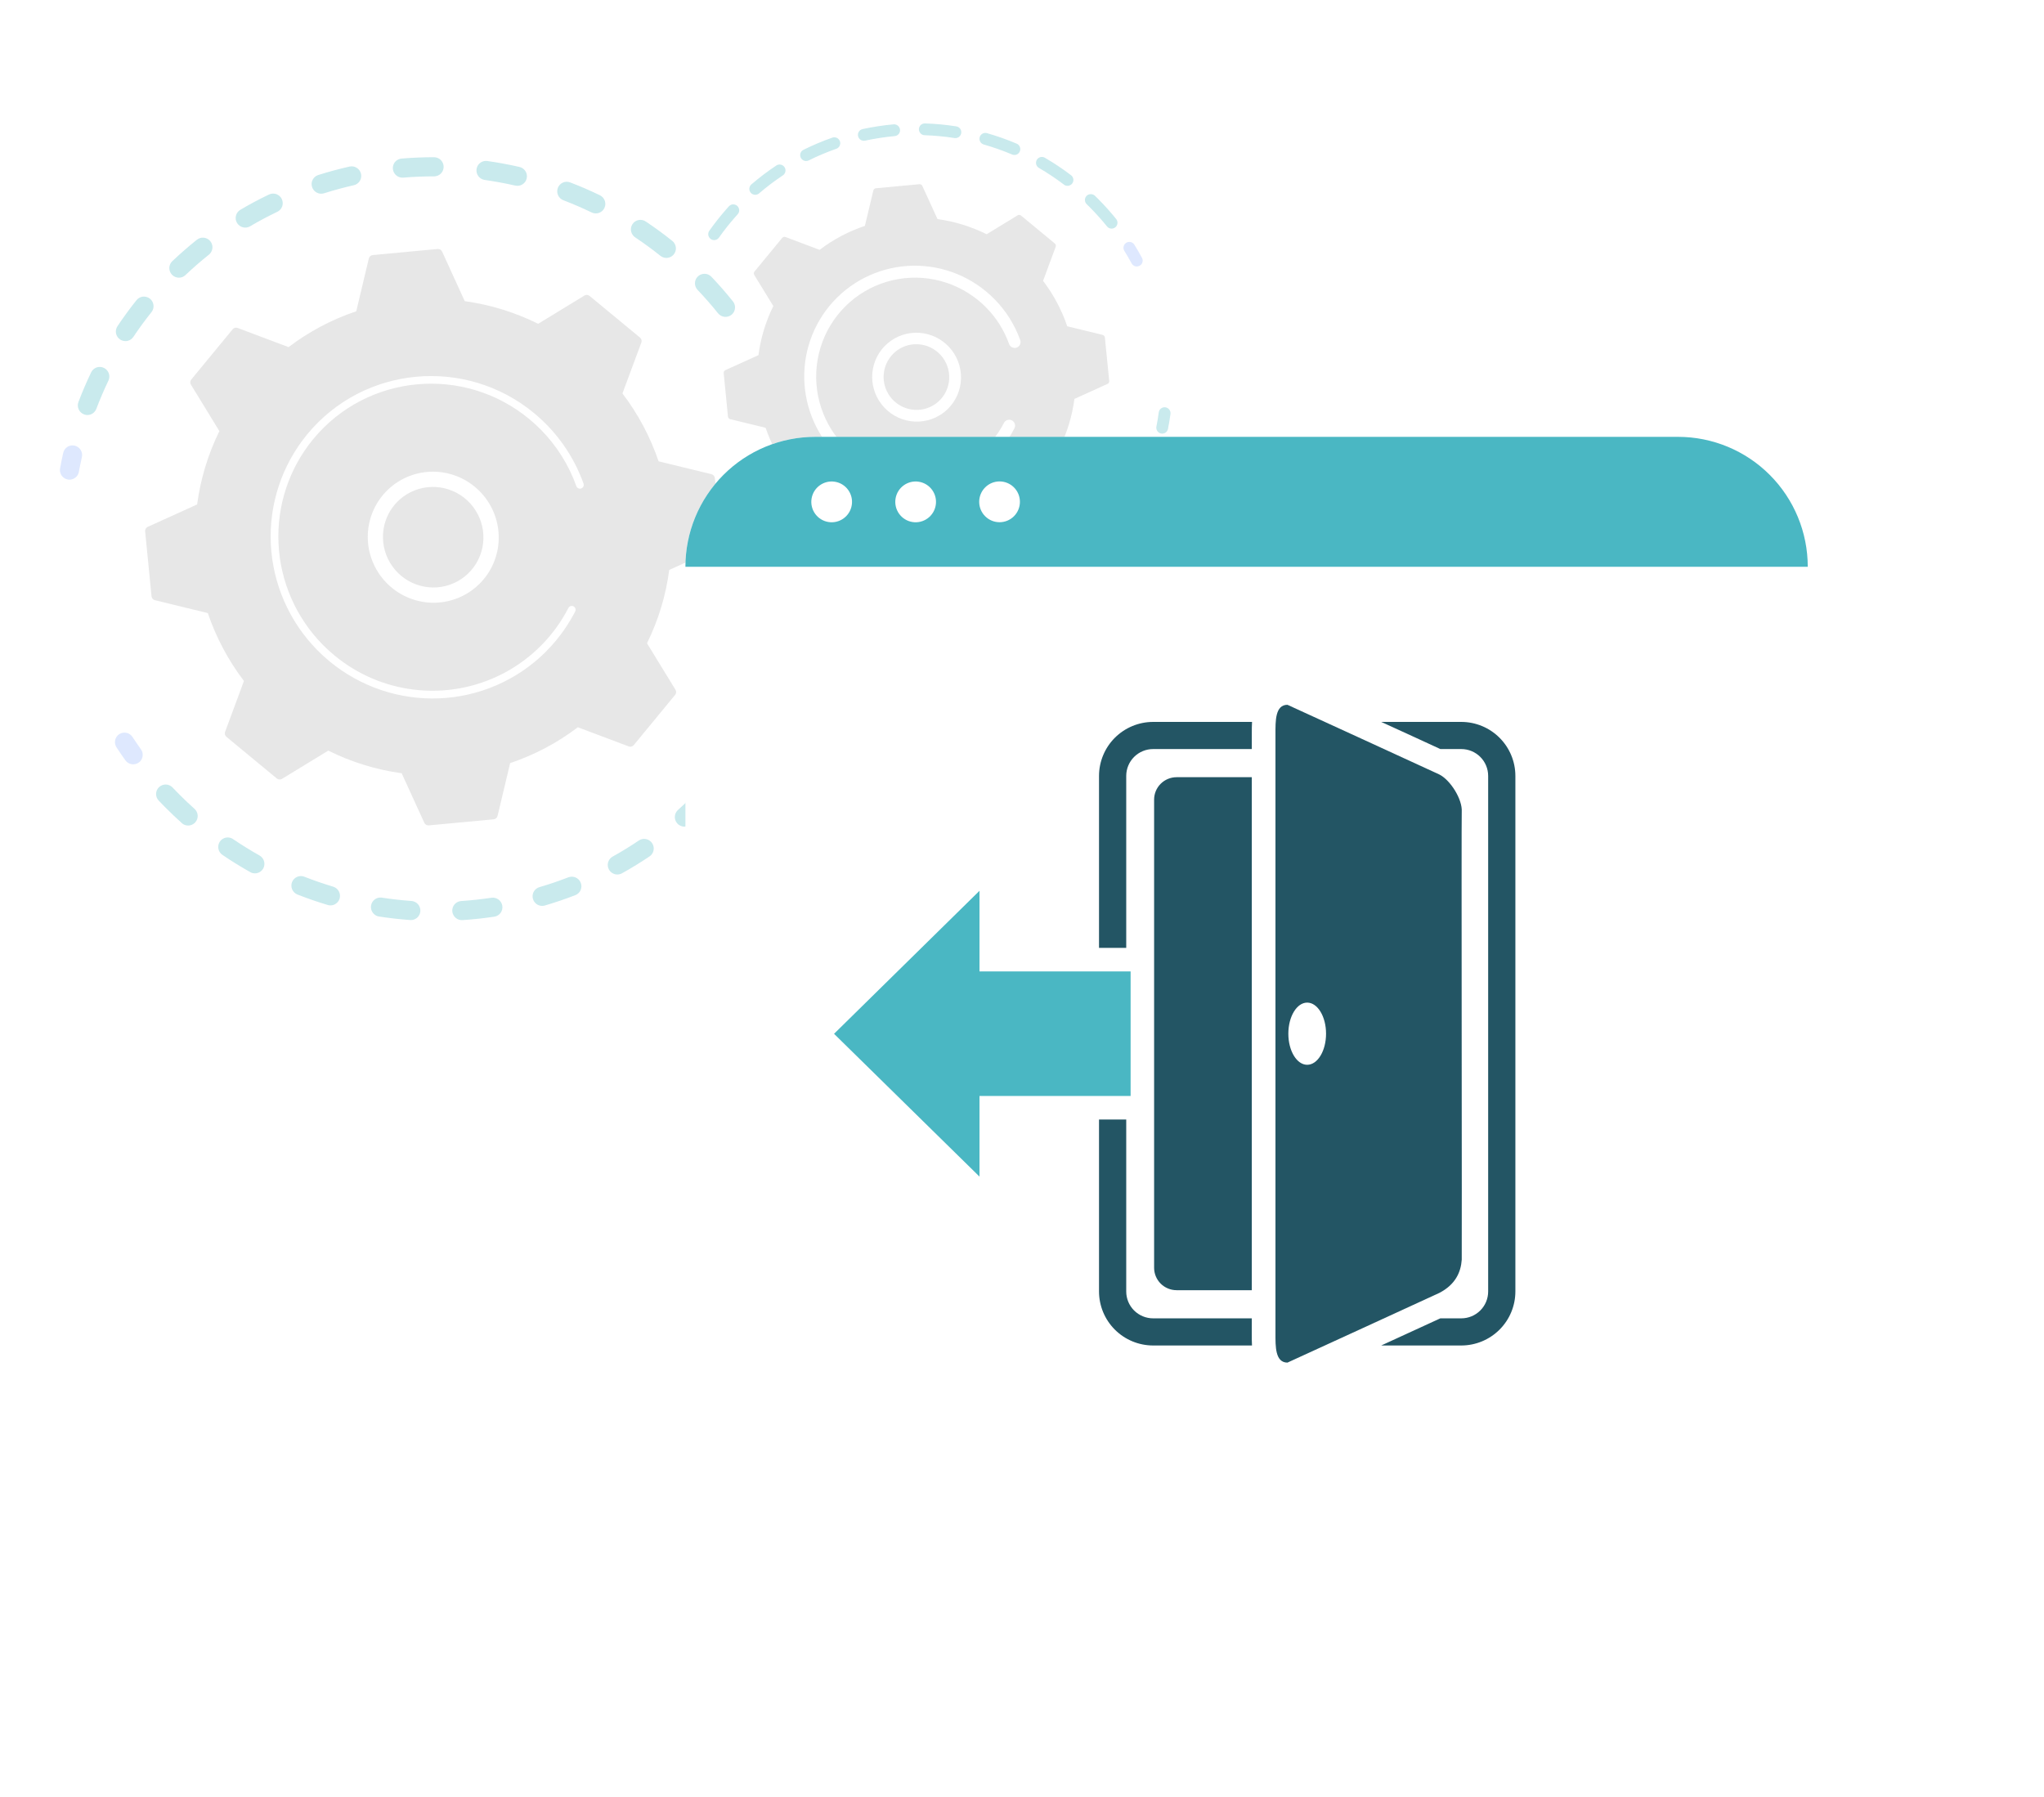 <svg width="174" height="153" viewBox="0 0 174 153" fill="none" xmlns="http://www.w3.org/2000/svg">
<g opacity="0.3">
<path d="M62.268 26.799C62.185 26.866 62.09 26.916 61.987 26.945C61.885 26.975 61.777 26.984 61.671 26.972C61.565 26.96 61.462 26.927 61.368 26.875C61.275 26.823 61.192 26.754 61.125 26.67C60.578 25.988 59.992 25.318 59.386 24.681C59.238 24.527 59.157 24.321 59.16 24.107C59.162 23.894 59.248 23.691 59.399 23.541L59.411 23.531C59.567 23.383 59.776 23.303 59.991 23.308C60.207 23.314 60.412 23.405 60.561 23.562C61.2 24.233 61.816 24.938 62.392 25.657C62.518 25.814 62.582 26.012 62.571 26.212C62.56 26.413 62.475 26.602 62.333 26.743C62.312 26.763 62.291 26.782 62.268 26.799ZM56.219 21.778C55.532 21.23 54.815 20.705 54.088 20.219C53.996 20.161 53.916 20.085 53.854 19.995C53.791 19.906 53.748 19.805 53.725 19.699C53.702 19.593 53.7 19.483 53.72 19.376C53.74 19.269 53.782 19.168 53.842 19.078C53.902 18.987 53.979 18.91 54.07 18.85C54.16 18.791 54.262 18.75 54.369 18.73C54.475 18.71 54.585 18.712 54.691 18.736C54.797 18.759 54.898 18.804 54.987 18.866C55.752 19.379 56.507 19.931 57.23 20.508C57.314 20.575 57.383 20.657 57.435 20.751C57.487 20.845 57.52 20.948 57.532 21.054C57.545 21.16 57.536 21.268 57.507 21.37C57.477 21.473 57.428 21.569 57.361 21.652C57.341 21.677 57.32 21.701 57.297 21.724C57.156 21.863 56.968 21.946 56.769 21.956C56.571 21.966 56.375 21.903 56.219 21.778ZM50.366 18.087C49.577 17.706 48.762 17.354 47.944 17.042C47.747 16.961 47.589 16.807 47.503 16.612C47.418 16.417 47.412 16.197 47.487 15.998C47.562 15.8 47.711 15.639 47.904 15.549C48.096 15.46 48.316 15.45 48.516 15.521C49.379 15.85 50.237 16.22 51.068 16.623C51.164 16.67 51.251 16.735 51.322 16.815C51.393 16.894 51.448 16.988 51.484 17.088C51.519 17.189 51.535 17.296 51.529 17.403C51.523 17.509 51.496 17.614 51.45 17.71C51.404 17.806 51.34 17.892 51.26 17.963C51.181 18.034 51.088 18.089 50.987 18.124C50.887 18.159 50.78 18.174 50.673 18.167C50.567 18.161 50.462 18.134 50.366 18.087ZM43.843 15.795C42.988 15.599 42.113 15.441 41.249 15.317C41.038 15.283 40.849 15.168 40.721 14.997C40.593 14.825 40.538 14.61 40.566 14.399C40.595 14.188 40.706 13.996 40.874 13.867C41.043 13.737 41.256 13.678 41.468 13.704C42.38 13.833 43.299 14.003 44.201 14.207C44.307 14.228 44.409 14.271 44.499 14.332C44.589 14.393 44.666 14.472 44.725 14.563C44.784 14.655 44.825 14.757 44.844 14.864C44.863 14.971 44.861 15.081 44.837 15.187C44.814 15.293 44.769 15.393 44.706 15.481C44.643 15.569 44.563 15.643 44.47 15.7C44.378 15.757 44.275 15.794 44.167 15.81C44.06 15.826 43.95 15.82 43.845 15.793L43.843 15.795ZM36.979 15.013C36.104 15.013 35.219 15.047 34.347 15.12C34.239 15.132 34.129 15.121 34.025 15.09C33.921 15.059 33.824 15.008 33.74 14.938C33.656 14.869 33.586 14.784 33.535 14.688C33.484 14.591 33.453 14.486 33.444 14.378C33.434 14.27 33.446 14.16 33.48 14.057C33.513 13.954 33.566 13.858 33.637 13.776C33.708 13.694 33.795 13.627 33.892 13.579C33.989 13.531 34.095 13.504 34.203 13.497C35.121 13.422 36.055 13.383 36.973 13.385C37.185 13.392 37.386 13.481 37.534 13.633C37.682 13.785 37.765 13.989 37.766 14.2C37.766 14.412 37.685 14.615 37.538 14.767C37.391 14.919 37.19 15.007 36.979 15.013ZM30.12 15.768C29.268 15.961 28.412 16.192 27.58 16.456C27.376 16.518 27.154 16.497 26.964 16.397C26.774 16.297 26.631 16.126 26.566 15.921C26.5 15.717 26.517 15.495 26.614 15.305C26.711 15.114 26.879 14.97 27.082 14.903C27.959 14.626 28.858 14.382 29.756 14.18C29.966 14.133 30.186 14.171 30.369 14.287C30.552 14.402 30.682 14.585 30.73 14.796C30.779 15.006 30.741 15.227 30.627 15.409C30.512 15.592 30.33 15.721 30.12 15.768ZM7.15 35.275C7.05 35.237 6.959 35.18 6.881 35.106C6.803 35.032 6.74 34.944 6.696 34.847C6.652 34.749 6.628 34.644 6.625 34.537C6.621 34.43 6.639 34.324 6.677 34.224C7.003 33.364 7.369 32.509 7.77 31.678C7.866 31.489 8.033 31.345 8.234 31.278C8.436 31.211 8.656 31.226 8.847 31.319C9.039 31.412 9.187 31.576 9.259 31.776C9.332 31.976 9.324 32.196 9.236 32.39C8.857 33.178 8.508 33.992 8.199 34.808C8.158 34.916 8.094 35.014 8.012 35.096C7.902 35.205 7.762 35.281 7.61 35.313C7.458 35.346 7.299 35.334 7.153 35.279L7.15 35.275ZM23.609 18.028C22.822 18.405 22.042 18.821 21.29 19.264C21.198 19.318 21.097 19.354 20.991 19.369C20.885 19.383 20.778 19.377 20.674 19.35C20.465 19.296 20.286 19.161 20.176 18.975C20.065 18.789 20.033 18.567 20.087 18.358C20.14 18.149 20.274 17.97 20.459 17.861C21.252 17.39 22.074 16.954 22.901 16.559C23.095 16.466 23.319 16.454 23.523 16.526C23.727 16.598 23.894 16.748 23.988 16.943C24.082 17.138 24.095 17.362 24.024 17.566C23.953 17.769 23.804 17.936 23.61 18.029L23.609 18.028ZM10.224 28.903C10.044 28.782 9.92 28.595 9.877 28.383C9.835 28.172 9.879 27.952 9.998 27.773C10.508 27.009 11.058 26.258 11.632 25.539C11.768 25.376 11.963 25.273 12.174 25.252C12.386 25.232 12.598 25.295 12.764 25.428C12.931 25.562 13.039 25.755 13.065 25.966C13.091 26.178 13.034 26.39 12.905 26.559C12.359 27.243 11.836 27.957 11.351 28.682C11.32 28.729 11.284 28.771 11.244 28.81C11.111 28.939 10.938 29.019 10.754 29.036C10.569 29.053 10.384 29.006 10.229 28.904L10.224 28.903ZM17.776 21.686C17.095 22.23 16.427 22.81 15.794 23.412C15.64 23.562 15.432 23.644 15.216 23.64C15.001 23.637 14.795 23.547 14.644 23.392C14.494 23.236 14.411 23.028 14.414 22.812C14.416 22.596 14.505 22.391 14.659 22.241L14.672 22.23C15.34 21.597 16.042 20.985 16.759 20.412C16.921 20.28 17.128 20.216 17.337 20.233C17.545 20.251 17.74 20.348 17.879 20.505C18.019 20.662 18.093 20.866 18.086 21.076C18.079 21.285 17.991 21.483 17.842 21.629C17.822 21.65 17.801 21.67 17.779 21.689L17.776 21.686Z" fill="#4AB7C3"/>
<path d="M6.487 40.6C6.605 40.484 6.684 40.335 6.713 40.172C6.79 39.758 6.874 39.342 6.967 38.93C6.993 38.825 6.997 38.716 6.981 38.608C6.964 38.501 6.926 38.399 6.869 38.306C6.812 38.214 6.737 38.133 6.649 38.07C6.561 38.007 6.461 37.962 6.355 37.937C6.25 37.913 6.14 37.91 6.034 37.928C5.927 37.947 5.825 37.987 5.735 38.045C5.644 38.103 5.565 38.18 5.504 38.269C5.443 38.358 5.401 38.459 5.379 38.565C5.282 38.998 5.193 39.437 5.114 39.871C5.082 40.041 5.106 40.218 5.182 40.374C5.258 40.53 5.381 40.658 5.535 40.74C5.688 40.821 5.863 40.852 6.035 40.827C6.206 40.801 6.364 40.722 6.487 40.6Z" fill="#91B3FA"/>
</g>
<g opacity="0.3">
<path d="M11.91 64.837C12.047 64.701 12.131 64.521 12.147 64.328C12.162 64.135 12.109 63.943 11.996 63.785C11.751 63.444 11.51 63.091 11.277 62.737C11.159 62.557 10.973 62.43 10.762 62.386C10.551 62.341 10.331 62.382 10.151 62.5C9.971 62.618 9.845 62.803 9.802 63.014C9.758 63.225 9.801 63.445 9.919 63.626C10.163 63.998 10.418 64.37 10.673 64.727C10.799 64.903 10.99 65.022 11.203 65.058C11.416 65.093 11.634 65.043 11.809 64.918C11.845 64.893 11.879 64.867 11.91 64.837Z" fill="#91B3FA"/>
<path d="M58.787 70.182C58.625 70.318 58.417 70.386 58.206 70.371C57.994 70.356 57.797 70.259 57.655 70.101C57.513 69.943 57.438 69.736 57.446 69.524C57.454 69.312 57.545 69.113 57.698 68.967C58.333 68.397 58.954 67.791 59.55 67.16C59.622 67.079 59.71 67.014 59.808 66.968C59.906 66.921 60.013 66.895 60.121 66.891C60.23 66.887 60.339 66.904 60.441 66.943C60.542 66.981 60.636 67.039 60.715 67.114C60.794 67.189 60.858 67.279 60.902 67.379C60.946 67.478 60.969 67.586 60.971 67.695C60.973 67.803 60.953 67.911 60.913 68.012C60.872 68.113 60.812 68.204 60.735 68.281C60.477 68.555 60.215 68.823 59.949 69.086C59.571 69.46 59.18 69.829 58.787 70.182ZM62.41 65.048C62.234 64.922 62.115 64.731 62.08 64.518C62.044 64.305 62.094 64.087 62.219 63.912C62.719 63.211 63.195 62.483 63.633 61.745C63.688 61.653 63.76 61.573 63.845 61.51C63.931 61.446 64.028 61.4 64.132 61.374C64.235 61.348 64.343 61.343 64.448 61.358C64.554 61.374 64.656 61.41 64.748 61.465C64.84 61.52 64.92 61.593 64.984 61.678C65.048 61.764 65.094 61.862 65.121 61.966C65.147 62.069 65.153 62.177 65.138 62.283C65.123 62.388 65.087 62.49 65.033 62.582C64.571 63.358 64.071 64.126 63.546 64.866C63.519 64.903 63.489 64.938 63.456 64.971C63.32 65.106 63.141 65.187 62.949 65.202C62.758 65.216 62.567 65.162 62.411 65.05L62.41 65.048ZM55.3 72.902C54.551 73.407 53.771 73.886 52.98 74.327C52.887 74.385 52.783 74.423 52.674 74.44C52.566 74.456 52.455 74.45 52.349 74.423C52.242 74.395 52.142 74.346 52.055 74.279C51.968 74.212 51.895 74.128 51.84 74.032C51.786 73.936 51.752 73.83 51.74 73.721C51.728 73.611 51.738 73.501 51.77 73.395C51.802 73.29 51.854 73.193 51.925 73.109C51.995 73.025 52.082 72.956 52.18 72.907C52.932 72.488 53.673 72.033 54.383 71.553C54.551 71.441 54.755 71.395 54.955 71.425C55.155 71.455 55.337 71.559 55.466 71.716C55.595 71.872 55.661 72.071 55.651 72.273C55.642 72.475 55.557 72.666 55.414 72.809C55.379 72.843 55.341 72.874 55.3 72.902ZM65.966 59.058C65.868 59.016 65.778 58.955 65.703 58.879C65.628 58.803 65.569 58.712 65.528 58.613C65.488 58.514 65.468 58.408 65.468 58.301C65.469 58.194 65.49 58.089 65.531 57.99C65.865 57.197 66.168 56.381 66.43 55.56C66.496 55.355 66.642 55.185 66.834 55.088C67.026 54.99 67.249 54.974 67.454 55.041C67.659 55.109 67.83 55.255 67.928 55.447C68.026 55.64 68.044 55.864 67.977 56.069C67.699 56.93 67.379 57.79 67.028 58.625C66.987 58.723 66.927 58.812 66.851 58.887C66.775 58.962 66.685 59.021 66.586 59.061C66.487 59.101 66.381 59.121 66.274 59.12C66.168 59.119 66.062 59.097 65.963 59.055L65.966 59.058ZM48.981 76.203C48.14 76.53 47.272 76.825 46.403 77.081C46.3 77.114 46.191 77.126 46.082 77.117C45.974 77.107 45.869 77.076 45.773 77.025C45.676 76.974 45.591 76.904 45.522 76.82C45.453 76.736 45.402 76.639 45.371 76.534C45.34 76.43 45.33 76.321 45.341 76.213C45.353 76.105 45.386 76.001 45.439 75.906C45.492 75.811 45.563 75.728 45.649 75.662C45.734 75.595 45.832 75.546 45.937 75.519C46.763 75.276 47.587 74.996 48.383 74.687C48.483 74.649 48.589 74.63 48.696 74.633C48.802 74.635 48.908 74.659 49.005 74.702C49.103 74.745 49.192 74.807 49.266 74.884C49.34 74.962 49.398 75.053 49.438 75.152C49.477 75.252 49.496 75.358 49.494 75.465C49.492 75.572 49.469 75.677 49.426 75.775C49.384 75.873 49.322 75.961 49.245 76.035C49.168 76.109 49.078 76.166 48.978 76.205L48.981 76.203ZM42.082 78.038C41.186 78.172 40.274 78.271 39.371 78.33C39.264 78.337 39.157 78.323 39.056 78.289C38.955 78.255 38.861 78.201 38.781 78.13C38.7 78.06 38.634 77.974 38.586 77.878C38.538 77.782 38.51 77.678 38.502 77.572C38.495 77.465 38.508 77.358 38.542 77.257C38.576 77.156 38.629 77.062 38.699 76.982C38.769 76.902 38.855 76.836 38.95 76.789C39.046 76.741 39.15 76.713 39.256 76.706C40.114 76.649 40.982 76.554 41.832 76.428C42.045 76.396 42.263 76.45 42.437 76.578C42.611 76.707 42.727 76.898 42.761 77.112C42.794 77.325 42.741 77.543 42.614 77.716C42.486 77.89 42.295 78.005 42.082 78.038ZM34.942 78.325C34.037 78.26 33.124 78.158 32.228 78.019C32.024 77.977 31.843 77.858 31.724 77.686C31.604 77.515 31.554 77.304 31.585 77.098C31.616 76.892 31.724 76.706 31.889 76.578C32.053 76.45 32.26 76.391 32.468 76.412C33.318 76.544 34.185 76.641 35.046 76.702C35.257 76.723 35.452 76.825 35.59 76.987C35.728 77.149 35.797 77.358 35.783 77.57C35.769 77.781 35.673 77.979 35.516 78.12C35.358 78.261 35.152 78.335 34.94 78.326L34.942 78.325ZM27.899 77.041C27.029 76.782 26.159 76.481 25.314 76.149C25.116 76.068 24.957 75.912 24.872 75.715C24.787 75.518 24.783 75.296 24.86 75.097C24.938 74.898 25.09 74.737 25.286 74.651C25.481 74.564 25.703 74.558 25.903 74.634C26.705 74.95 27.531 75.235 28.358 75.482C28.46 75.513 28.556 75.563 28.639 75.63C28.722 75.697 28.791 75.78 28.843 75.874C28.894 75.968 28.926 76.071 28.938 76.177C28.95 76.283 28.94 76.391 28.91 76.493C28.872 76.625 28.801 76.744 28.704 76.84C28.6 76.944 28.469 77.018 28.326 77.053C28.183 77.088 28.033 77.084 27.892 77.041L27.899 77.041ZM21.299 74.241C20.509 73.797 19.725 73.314 18.973 72.803C18.878 72.746 18.796 72.67 18.731 72.58C18.666 72.49 18.62 72.388 18.596 72.279C18.571 72.171 18.569 72.059 18.59 71.951C18.611 71.842 18.653 71.738 18.715 71.647C18.777 71.555 18.857 71.478 18.951 71.418C19.044 71.359 19.148 71.32 19.258 71.302C19.367 71.285 19.479 71.29 19.586 71.318C19.693 71.345 19.794 71.394 19.882 71.462C20.597 71.946 21.34 72.406 22.091 72.828C22.28 72.934 22.419 73.11 22.478 73.318C22.537 73.526 22.511 73.749 22.407 73.937C22.369 74.003 22.323 74.064 22.269 74.118C22.143 74.243 21.979 74.322 21.802 74.344C21.626 74.367 21.446 74.33 21.292 74.241L21.299 74.241ZM15.475 70.066C14.977 69.62 14.486 69.153 14.017 68.678C13.847 68.507 13.679 68.333 13.514 68.158C13.439 68.081 13.38 67.99 13.341 67.89C13.302 67.79 13.283 67.683 13.286 67.576C13.289 67.469 13.313 67.363 13.357 67.266C13.401 67.168 13.464 67.081 13.543 67.008C13.62 66.935 13.711 66.877 13.81 66.839C13.91 66.801 14.016 66.784 14.123 66.787C14.23 66.79 14.335 66.814 14.432 66.858C14.53 66.902 14.618 66.964 14.692 67.042C14.849 67.208 15.009 67.373 15.17 67.536C15.616 67.988 16.082 68.431 16.556 68.856C16.636 68.927 16.701 69.014 16.747 69.11C16.794 69.207 16.821 69.311 16.828 69.418C16.834 69.525 16.819 69.632 16.784 69.733C16.749 69.834 16.694 69.926 16.623 70.006L16.589 70.042C16.442 70.19 16.243 70.275 16.034 70.279C15.825 70.284 15.622 70.207 15.467 70.066L15.475 70.066Z" fill="#4AB7C3"/>
<path d="M68.826 52.188C68.945 52.071 69.025 51.919 69.053 51.755C69.131 51.322 69.199 50.878 69.259 50.437C69.288 50.224 69.231 50.007 69.1 49.834C68.969 49.662 68.776 49.548 68.562 49.518C68.348 49.488 68.132 49.544 67.96 49.674C67.789 49.804 67.676 49.997 67.647 50.211C67.59 50.63 67.525 51.05 67.452 51.462C67.421 51.633 67.446 51.808 67.522 51.964C67.599 52.12 67.722 52.247 67.876 52.328C68.029 52.409 68.204 52.439 68.375 52.414C68.546 52.389 68.704 52.309 68.826 52.188Z" fill="#91B3FA"/>
</g>
<path d="M60.855 40.704C60.847 40.625 60.814 40.55 60.762 40.49C60.71 40.431 60.641 40.388 60.564 40.369L56.064 39.274C55.358 37.194 54.319 35.242 52.987 33.493L54.596 29.164C54.623 29.09 54.627 29.009 54.606 28.932C54.585 28.856 54.541 28.788 54.48 28.737L50.19 25.193C50.129 25.142 50.054 25.112 49.975 25.106C49.896 25.1 49.817 25.119 49.75 25.16L45.812 27.565C43.846 26.587 41.735 25.937 39.563 25.638L37.636 21.418C37.603 21.346 37.548 21.286 37.48 21.246C37.411 21.206 37.332 21.189 37.253 21.197L31.73 21.713C31.652 21.72 31.577 21.752 31.518 21.804C31.458 21.856 31.417 21.925 31.398 22.002L30.326 26.5C28.251 27.196 26.305 28.226 24.565 29.55L20.23 27.919C20.156 27.891 20.075 27.887 19.998 27.907C19.922 27.928 19.854 27.971 19.804 28.033L16.284 32.308C16.233 32.369 16.203 32.444 16.198 32.523C16.193 32.602 16.212 32.681 16.254 32.748L18.676 36.701C17.709 38.664 17.07 40.773 16.782 42.944L12.575 44.852C12.503 44.885 12.443 44.939 12.404 45.007C12.364 45.076 12.348 45.155 12.356 45.234L12.899 50.763C12.907 50.842 12.939 50.916 12.991 50.976C13.043 51.036 13.113 51.078 13.19 51.097L17.691 52.193C18.396 54.272 19.435 56.225 20.767 57.973L19.161 62.302C19.134 62.376 19.13 62.457 19.151 62.534C19.171 62.61 19.215 62.679 19.276 62.729L23.566 66.273C23.628 66.324 23.703 66.354 23.782 66.36C23.861 66.365 23.94 66.346 24.007 66.305L27.945 63.901C29.912 64.879 32.022 65.529 34.194 65.828L36.121 70.047C36.154 70.118 36.209 70.178 36.277 70.217C36.345 70.256 36.423 70.273 36.501 70.266L42.024 69.749C42.103 69.742 42.177 69.71 42.236 69.658C42.296 69.606 42.338 69.537 42.356 69.46L43.428 64.963C45.503 64.267 47.449 63.237 49.189 61.913L53.523 63.544C53.598 63.572 53.679 63.576 53.755 63.556C53.831 63.535 53.899 63.492 53.95 63.431L57.471 59.155C57.52 59.094 57.55 59.019 57.555 58.94C57.56 58.861 57.541 58.782 57.5 58.715L55.077 54.762C56.044 52.799 56.684 50.69 56.971 48.518L61.178 46.611C61.25 46.579 61.31 46.524 61.35 46.456C61.389 46.387 61.406 46.308 61.398 46.229L60.855 40.704Z" fill="#E7E7E7"/>
<path d="M40.19 50.239C39.029 51.09 37.581 51.456 36.15 51.26C34.72 51.063 33.418 50.32 32.52 49.185C31.621 48.051 31.195 46.614 31.332 45.178C31.468 43.741 32.156 42.416 33.251 41.481C34.346 40.547 35.763 40.075 37.204 40.166C38.644 40.257 39.996 40.903 40.975 41.968C41.955 43.034 42.485 44.436 42.454 45.879C42.424 47.323 41.835 48.695 40.812 49.708C40.618 49.9 40.41 50.078 40.19 50.239ZM32.646 45.075C32.499 46.054 32.696 47.055 33.203 47.908C33.71 48.761 34.496 49.413 35.427 49.753C36.358 50.093 37.377 50.1 38.309 49.773C39.242 49.446 40.03 48.805 40.541 47.959C41.051 47.113 41.252 46.115 41.108 45.134C40.965 44.154 40.486 43.251 39.755 42.581C39.022 41.911 38.082 41.514 37.094 41.459C36.105 41.404 35.13 41.693 34.334 42.277C34.164 42.403 34.003 42.54 33.853 42.689C33.203 43.332 32.78 44.169 32.646 45.075Z" fill="white"/>
<path d="M46.412 55.534C46.745 55.204 47.062 54.857 47.36 54.495C47.455 54.381 47.547 54.264 47.636 54.145C48.083 53.565 48.483 52.95 48.832 52.307L48.846 52.281L48.888 52.204L48.965 52.057C48.995 51.996 49.006 51.927 48.996 51.859C48.986 51.792 48.954 51.729 48.907 51.679C48.882 51.655 48.855 51.635 48.824 51.618C48.748 51.579 48.658 51.571 48.576 51.597C48.494 51.623 48.426 51.681 48.386 51.757C47.164 54.13 45.243 56.068 42.881 57.309C40.519 58.551 37.83 59.036 35.176 58.701C32.713 58.393 30.386 57.385 28.471 55.797C28.124 55.511 27.791 55.207 27.475 54.887C25.201 52.577 23.859 49.509 23.709 46.277C23.558 43.045 24.609 39.877 26.66 37.387C31.233 31.836 39.48 31.067 45.048 35.669C45.391 35.952 45.72 36.253 46.033 36.569C47.382 37.933 48.416 39.577 49.061 41.382C49.076 41.423 49.098 41.46 49.127 41.492C49.155 41.524 49.19 41.55 49.228 41.568C49.267 41.587 49.309 41.597 49.352 41.6C49.395 41.602 49.437 41.596 49.477 41.581C49.559 41.553 49.625 41.493 49.662 41.415C49.699 41.337 49.703 41.248 49.674 41.166C48.836 38.824 47.38 36.751 45.461 35.167C39.613 30.338 30.954 31.147 26.154 36.973C24.001 39.588 22.897 42.913 23.055 46.307C23.213 49.7 24.622 52.92 27.01 55.346C27.34 55.679 27.688 55.999 28.056 56.303C30.68 58.47 34.008 59.592 37.398 59.451C40.788 59.31 44 57.916 46.411 55.539L46.412 55.534Z" fill="white"/>
<g opacity="0.3">
<path d="M97.125 22.544C97.202 22.468 97.252 22.369 97.268 22.262C97.283 22.154 97.264 22.045 97.212 21.949C97.011 21.575 96.791 21.198 96.567 20.833C96.533 20.776 96.487 20.727 96.434 20.689C96.38 20.65 96.319 20.622 96.255 20.606C96.191 20.591 96.124 20.588 96.059 20.598C95.994 20.609 95.932 20.632 95.876 20.666C95.82 20.701 95.771 20.746 95.732 20.799C95.694 20.853 95.666 20.913 95.651 20.977C95.636 21.041 95.633 21.108 95.644 21.173C95.655 21.239 95.678 21.301 95.713 21.358C95.928 21.704 96.135 22.062 96.33 22.421C96.393 22.538 96.501 22.626 96.628 22.665C96.756 22.703 96.893 22.689 97.01 22.627C97.052 22.605 97.091 22.577 97.125 22.544Z" fill="#91B3FA"/>
<path d="M94.942 19.352C94.89 19.393 94.831 19.424 94.768 19.442C94.705 19.461 94.638 19.467 94.573 19.459C94.507 19.452 94.444 19.432 94.386 19.4C94.328 19.368 94.277 19.325 94.235 19.274C93.792 18.725 93.322 18.199 92.826 17.698C92.722 17.592 92.617 17.487 92.509 17.384C92.462 17.338 92.424 17.283 92.397 17.223C92.371 17.162 92.357 17.097 92.356 17.031C92.355 16.965 92.367 16.899 92.391 16.838C92.415 16.776 92.451 16.721 92.497 16.673C92.591 16.582 92.717 16.53 92.849 16.528C92.981 16.526 93.109 16.575 93.207 16.664C93.319 16.773 93.43 16.883 93.539 16.993C94.059 17.518 94.552 18.07 95.016 18.645C95.094 18.742 95.134 18.865 95.127 18.989C95.12 19.113 95.068 19.23 94.98 19.317C94.968 19.329 94.955 19.341 94.942 19.352ZM90.571 15.715C89.891 15.2 89.181 14.726 88.444 14.297C88.386 14.264 88.336 14.22 88.296 14.167C88.256 14.115 88.227 14.055 88.209 13.991C88.175 13.862 88.193 13.725 88.259 13.61C88.326 13.495 88.435 13.411 88.564 13.377C88.693 13.343 88.83 13.361 88.945 13.428C89.718 13.878 90.463 14.374 91.175 14.915C91.281 14.996 91.352 15.115 91.371 15.247C91.389 15.38 91.355 15.513 91.275 15.62C91.26 15.639 91.244 15.657 91.227 15.674C91.141 15.76 91.028 15.811 90.906 15.819C90.785 15.827 90.665 15.791 90.568 15.717L90.571 15.715ZM86.158 13.153C85.372 12.82 84.566 12.535 83.746 12.302C83.618 12.265 83.509 12.179 83.444 12.062C83.379 11.945 83.362 11.808 83.398 11.68C83.434 11.552 83.52 11.443 83.636 11.379C83.752 11.314 83.89 11.298 84.018 11.335C84.878 11.581 85.722 11.879 86.545 12.229C86.668 12.281 86.766 12.38 86.816 12.503C86.866 12.627 86.866 12.765 86.814 12.888C86.763 13.011 86.665 13.108 86.541 13.158C86.418 13.207 86.279 13.206 86.157 13.154L86.158 13.153ZM81.254 11.751C80.413 11.619 79.565 11.539 78.714 11.512C78.648 11.51 78.583 11.495 78.523 11.468C78.462 11.441 78.408 11.402 78.363 11.354C78.317 11.306 78.282 11.249 78.258 11.188C78.234 11.126 78.223 11.06 78.225 10.994C78.227 10.928 78.241 10.863 78.268 10.803C78.295 10.743 78.333 10.688 78.381 10.643C78.429 10.598 78.485 10.563 78.547 10.539C78.609 10.516 78.674 10.505 78.74 10.507C79.632 10.536 80.522 10.62 81.404 10.757C81.47 10.767 81.532 10.79 81.589 10.825C81.645 10.859 81.695 10.904 81.734 10.957C81.773 11.011 81.801 11.071 81.817 11.136C81.833 11.2 81.836 11.266 81.826 11.332C81.816 11.397 81.794 11.459 81.76 11.516C81.725 11.572 81.681 11.621 81.628 11.66C81.575 11.699 81.514 11.727 81.45 11.742C81.386 11.758 81.32 11.761 81.254 11.751ZM76.164 11.587C75.317 11.664 74.476 11.793 73.645 11.973C73.58 11.987 73.514 11.988 73.449 11.976C73.384 11.964 73.322 11.94 73.266 11.904C73.21 11.868 73.162 11.822 73.124 11.767C73.087 11.713 73.06 11.652 73.046 11.587C73.031 11.523 73.03 11.456 73.041 11.391C73.053 11.326 73.077 11.264 73.112 11.209C73.148 11.153 73.194 11.105 73.248 11.068C73.302 11.03 73.363 11.004 73.428 10.989C74.299 10.802 75.18 10.667 76.067 10.585C76.2 10.573 76.332 10.614 76.435 10.7C76.538 10.785 76.603 10.907 76.616 11.04C76.629 11.173 76.588 11.305 76.504 11.408C76.419 11.51 76.297 11.575 76.164 11.587ZM71.194 12.665C70.393 12.945 69.611 13.275 68.851 13.653C68.792 13.683 68.727 13.702 68.661 13.707C68.595 13.712 68.528 13.704 68.465 13.683C68.401 13.662 68.343 13.629 68.292 13.586C68.241 13.542 68.2 13.489 68.17 13.429C68.14 13.37 68.123 13.305 68.118 13.238C68.113 13.172 68.122 13.105 68.143 13.042C68.165 12.979 68.198 12.921 68.242 12.871C68.287 12.822 68.34 12.781 68.4 12.752C69.197 12.357 70.017 12.011 70.857 11.716C70.919 11.694 70.985 11.685 71.051 11.689C71.117 11.693 71.181 11.709 71.241 11.738C71.3 11.767 71.354 11.807 71.398 11.856C71.442 11.905 71.477 11.963 71.499 12.025C71.521 12.088 71.53 12.154 71.527 12.22C71.523 12.286 71.507 12.35 71.479 12.409C71.45 12.469 71.411 12.522 71.362 12.566C71.313 12.61 71.255 12.644 71.193 12.666L71.194 12.665ZM66.647 14.927C65.939 15.396 65.262 15.909 64.618 16.463C64.518 16.55 64.386 16.593 64.254 16.582C64.121 16.572 63.997 16.509 63.91 16.408C63.823 16.306 63.779 16.175 63.789 16.042C63.799 15.909 63.861 15.786 63.962 15.699C64.637 15.119 65.347 14.58 66.089 14.088C66.193 14.02 66.318 13.992 66.441 14.012C66.564 14.031 66.676 14.095 66.754 14.192C66.833 14.289 66.874 14.411 66.868 14.535C66.862 14.659 66.81 14.777 66.722 14.864C66.698 14.889 66.672 14.91 66.645 14.929L66.647 14.927ZM60.504 20.345C60.45 20.307 60.404 20.258 60.369 20.203C60.334 20.147 60.31 20.084 60.298 20.02C60.287 19.954 60.288 19.888 60.303 19.824C60.317 19.759 60.344 19.699 60.382 19.645C60.828 19.013 61.307 18.405 61.817 17.824C61.895 17.735 61.972 17.648 62.052 17.561C62.141 17.462 62.266 17.404 62.4 17.398C62.533 17.393 62.663 17.44 62.762 17.53C62.86 17.62 62.919 17.746 62.926 17.879C62.932 18.012 62.886 18.142 62.796 18.241C62.722 18.322 62.649 18.404 62.575 18.489C62.087 19.044 61.629 19.624 61.203 20.227C61.186 20.252 61.167 20.274 61.146 20.295C61.062 20.378 60.952 20.429 60.834 20.439C60.716 20.448 60.598 20.416 60.502 20.347L60.504 20.345Z" fill="#4AB7C3"/>
</g>
<g opacity="0.3">
<path d="M93.222 47.892C92.591 48.5 91.925 49.069 91.226 49.596C91.12 49.676 90.986 49.71 90.854 49.691C90.722 49.672 90.603 49.602 90.522 49.495C90.442 49.389 90.407 49.254 90.425 49.123C90.444 48.99 90.513 48.871 90.62 48.791C91.286 48.289 91.922 47.746 92.523 47.166C92.618 47.075 92.746 47.025 92.878 47.027C93.011 47.03 93.137 47.084 93.23 47.18C93.323 47.275 93.374 47.402 93.374 47.535C93.373 47.668 93.32 47.794 93.226 47.887L93.222 47.892ZM94.291 46.029C94.24 45.987 94.198 45.935 94.167 45.877C94.135 45.819 94.116 45.755 94.109 45.689C94.103 45.623 94.109 45.557 94.129 45.494C94.148 45.431 94.179 45.372 94.221 45.321C94.748 44.672 95.236 43.993 95.682 43.286C95.753 43.173 95.865 43.094 95.995 43.065C96.125 43.036 96.261 43.059 96.374 43.131C96.487 43.202 96.567 43.316 96.597 43.446C96.627 43.576 96.603 43.712 96.533 43.825C96.066 44.566 95.554 45.278 95.002 45.957C94.99 45.972 94.978 45.985 94.966 45.998C94.878 46.086 94.76 46.138 94.635 46.144C94.51 46.15 94.388 46.109 94.291 46.029ZM89.04 51.044C88.281 51.481 87.496 51.871 86.689 52.213C86.567 52.261 86.431 52.259 86.31 52.208C86.189 52.157 86.093 52.061 86.041 51.94C85.989 51.82 85.987 51.684 86.034 51.562C86.081 51.44 86.174 51.341 86.293 51.287C87.063 50.961 87.812 50.589 88.536 50.172C88.641 50.114 88.764 50.097 88.882 50.122C89 50.147 89.105 50.214 89.178 50.309C89.251 50.405 89.288 50.524 89.281 50.644C89.274 50.764 89.224 50.878 89.141 50.964C89.109 50.995 89.074 51.022 89.035 51.044L89.04 51.044ZM97.128 41.757C97.008 41.699 96.916 41.596 96.871 41.471C96.825 41.346 96.832 41.208 96.888 41.087C97.242 40.331 97.55 39.553 97.811 38.759C97.831 38.696 97.863 38.637 97.906 38.587C97.949 38.536 98.001 38.495 98.061 38.465C98.12 38.435 98.184 38.417 98.25 38.412C98.316 38.407 98.383 38.416 98.446 38.436C98.509 38.457 98.567 38.491 98.618 38.534C98.668 38.578 98.709 38.631 98.739 38.691C98.769 38.75 98.786 38.815 98.791 38.881C98.795 38.947 98.787 39.014 98.765 39.077C98.492 39.91 98.168 40.727 97.796 41.52C97.77 41.573 97.736 41.621 97.695 41.663C97.621 41.736 97.527 41.785 97.424 41.802C97.321 41.819 97.216 41.804 97.122 41.759L97.128 41.757ZM84.215 53.083C83.372 53.323 82.515 53.513 81.648 53.65C81.517 53.671 81.382 53.638 81.274 53.56C81.166 53.481 81.093 53.363 81.072 53.231C81.05 53.1 81.082 52.965 81.16 52.857C81.238 52.75 81.356 52.677 81.487 52.657C82.313 52.526 83.13 52.346 83.934 52.116C84.041 52.085 84.156 52.091 84.26 52.133C84.363 52.175 84.45 52.25 84.507 52.346C84.564 52.443 84.587 52.556 84.572 52.666C84.558 52.777 84.507 52.88 84.428 52.958C84.367 53.019 84.292 53.063 84.209 53.085L84.215 53.083ZM79.033 53.903C78.156 53.935 77.278 53.913 76.403 53.839C76.272 53.825 76.153 53.76 76.069 53.659C75.985 53.557 75.944 53.428 75.954 53.297C75.965 53.166 76.026 53.045 76.125 52.959C76.223 52.873 76.352 52.83 76.483 52.838C77.317 52.908 78.156 52.928 78.992 52.898C79.093 52.895 79.193 52.922 79.279 52.976C79.365 53.031 79.432 53.109 79.473 53.202C79.513 53.295 79.525 53.398 79.506 53.498C79.487 53.597 79.438 53.688 79.366 53.759C79.276 53.85 79.155 53.903 79.027 53.906L79.033 53.903ZM73.797 53.458C72.937 53.278 72.088 53.046 71.255 52.764C71.193 52.742 71.135 52.709 71.085 52.666C71.035 52.622 70.994 52.569 70.965 52.51C70.935 52.451 70.918 52.386 70.913 52.32C70.909 52.255 70.917 52.188 70.938 52.126C70.959 52.063 70.992 52.006 71.035 51.956C71.078 51.907 71.131 51.866 71.19 51.837C71.249 51.807 71.313 51.79 71.379 51.786C71.445 51.782 71.511 51.79 71.574 51.812C72.368 52.081 73.177 52.302 73.998 52.473C74.062 52.487 74.124 52.513 74.178 52.55C74.233 52.587 74.28 52.635 74.317 52.69C74.353 52.745 74.378 52.807 74.391 52.872C74.403 52.937 74.403 53.003 74.39 53.068C74.37 53.165 74.322 53.254 74.251 53.323C74.192 53.383 74.119 53.427 74.039 53.451C73.958 53.475 73.873 53.478 73.79 53.46L73.797 53.458Z" fill="#91B3FA"/>
<path d="M99.291 36.767C99.362 36.697 99.411 36.607 99.429 36.508C99.512 36.087 99.583 35.661 99.639 35.243C99.656 35.111 99.621 34.977 99.54 34.87C99.46 34.764 99.34 34.693 99.208 34.675C99.076 34.656 98.942 34.691 98.836 34.771C98.73 34.852 98.66 34.971 98.642 35.103C98.588 35.503 98.522 35.909 98.443 36.312C98.422 36.418 98.435 36.527 98.481 36.625C98.527 36.723 98.603 36.803 98.698 36.854C98.793 36.905 98.902 36.925 99.009 36.909C99.115 36.894 99.214 36.844 99.29 36.769L99.291 36.767Z" fill="#4AB7C3"/>
</g>
<path d="M94.056 28.733C94.05 28.68 94.029 28.63 93.994 28.59C93.959 28.55 93.913 28.522 93.861 28.509L90.85 27.776C90.378 26.384 89.683 25.078 88.793 23.908L89.868 21.011C89.887 20.961 89.889 20.907 89.876 20.856C89.862 20.805 89.832 20.759 89.791 20.726L86.921 18.353C86.88 18.319 86.83 18.299 86.777 18.295C86.724 18.291 86.672 18.304 86.627 18.331L83.991 19.941C82.675 19.287 81.262 18.851 79.808 18.652L78.517 15.83C78.495 15.782 78.459 15.742 78.413 15.715C78.367 15.688 78.314 15.677 78.261 15.682L74.565 16.027C74.513 16.032 74.463 16.053 74.423 16.088C74.383 16.123 74.356 16.169 74.344 16.221L73.626 19.23C72.237 19.695 70.935 20.384 69.771 21.27L66.87 20.178C66.821 20.16 66.767 20.157 66.716 20.17C66.665 20.184 66.619 20.213 66.585 20.254L64.229 23.115C64.195 23.155 64.175 23.206 64.172 23.258C64.168 23.311 64.181 23.364 64.209 23.409L65.83 26.055C65.183 27.369 64.755 28.78 64.564 30.234L61.753 31.508C61.705 31.53 61.664 31.566 61.638 31.612C61.612 31.658 61.6 31.711 61.606 31.764L61.97 35.464C61.975 35.517 61.996 35.566 62.031 35.607C62.066 35.647 62.112 35.675 62.164 35.687L65.176 36.42C65.648 37.811 66.343 39.117 67.233 40.287L66.157 43.185C66.139 43.234 66.137 43.288 66.15 43.34C66.164 43.391 66.194 43.436 66.234 43.47L69.105 45.842C69.146 45.876 69.196 45.897 69.249 45.9C69.302 45.904 69.355 45.891 69.4 45.864L72.035 44.255C73.351 44.908 74.764 45.343 76.218 45.543L77.509 48.365C77.531 48.413 77.568 48.453 77.614 48.48C77.659 48.507 77.712 48.518 77.765 48.513L81.461 48.168C81.514 48.163 81.563 48.142 81.603 48.107C81.643 48.072 81.671 48.026 81.683 47.974L82.401 44.964C83.789 44.499 85.091 43.81 86.255 42.924L89.156 44.016C89.206 44.035 89.26 44.038 89.311 44.024C89.362 44.01 89.408 43.981 89.441 43.94L91.797 41.079C91.831 41.039 91.851 40.988 91.854 40.936C91.858 40.883 91.845 40.83 91.817 40.785L90.196 38.14C90.843 36.826 91.271 35.414 91.462 33.96L94.277 32.683C94.325 32.661 94.365 32.625 94.391 32.579C94.417 32.533 94.429 32.48 94.424 32.428L94.056 28.733Z" fill="#E7E7E7"/>
<path d="M80.269 35.169C79.481 35.745 78.498 35.992 77.528 35.858C76.558 35.724 75.676 35.219 75.067 34.449C74.458 33.68 74.17 32.705 74.263 31.731C74.356 30.756 74.823 29.858 75.566 29.224C76.308 28.59 77.269 28.271 78.246 28.332C79.223 28.394 80.14 28.832 80.805 29.554C81.469 30.277 81.829 31.227 81.808 32.206C81.788 33.185 81.389 34.117 80.696 34.804C80.563 34.936 80.42 35.058 80.269 35.169ZM75.763 33.75C76.203 34.349 76.862 34.749 77.596 34.863C78.329 34.977 79.076 34.795 79.672 34.358C80.269 33.92 80.665 33.262 80.776 32.529C80.886 31.796 80.7 31.047 80.26 30.448C79.819 29.849 79.16 29.449 78.427 29.335C77.694 29.221 76.947 29.403 76.35 29.841C76.24 29.923 76.136 30.014 76.04 30.111C75.566 30.582 75.278 31.209 75.227 31.876C75.176 32.544 75.366 33.208 75.763 33.75Z" fill="white"/>
<path d="M84.6 38.854C84.825 38.631 85.04 38.395 85.246 38.145C85.656 37.648 86.013 37.112 86.313 36.543L86.355 36.465C86.403 36.371 86.421 36.264 86.405 36.16C86.389 36.055 86.341 35.958 86.267 35.882C86.23 35.844 86.187 35.813 86.14 35.789C86.021 35.727 85.883 35.716 85.757 35.756C85.63 35.796 85.525 35.885 85.464 36.003C85.188 36.537 84.857 37.039 84.475 37.503L84.411 37.579C83.513 38.652 82.358 39.481 81.053 39.989C80.344 40.265 79.6 40.444 78.841 40.52L78.823 40.523L78.765 40.529C77.381 40.658 75.984 40.444 74.699 39.904C73.414 39.365 72.28 38.518 71.397 37.437C70.515 36.356 69.912 35.076 69.64 33.709C69.369 32.343 69.439 30.932 69.843 29.602C70.247 28.272 70.973 27.064 71.957 26.085C72.94 25.105 74.152 24.385 75.483 23.988C76.814 23.591 78.224 23.529 79.589 23.808C80.953 24.087 82.229 24.698 83.304 25.587C83.526 25.77 83.738 25.963 83.94 26.168C84.814 27.051 85.483 28.114 85.9 29.284C85.925 29.353 85.965 29.417 86.018 29.469C86.098 29.551 86.204 29.603 86.318 29.616C86.431 29.63 86.546 29.604 86.643 29.544C86.739 29.483 86.812 29.391 86.849 29.283C86.886 29.175 86.886 29.057 86.847 28.949C86.379 27.642 85.63 26.451 84.653 25.463C83.749 24.545 82.669 23.819 81.479 23.33C80.288 22.841 79.011 22.6 77.727 22.62C76.442 22.641 75.177 22.923 74.007 23.449C72.838 23.975 71.789 24.735 70.924 25.681C70.06 26.628 69.398 27.742 68.979 28.955C68.559 30.169 68.392 31.456 68.487 32.738C68.581 34.021 68.935 35.272 69.528 36.416C70.121 37.559 70.939 38.572 71.934 39.39C73.746 40.883 76.043 41.654 78.382 41.555C80.721 41.456 82.935 40.494 84.6 38.854Z" fill="white"/>
<g filter="url(#filter0_d_2138_1930)">
<path d="M142.851 37.19H69.39C63.292 37.19 58.348 42.142 58.348 48.251V121.842C58.348 127.951 63.292 132.903 69.39 132.903H142.851C148.949 132.903 153.892 127.951 153.892 121.842V48.251C153.892 42.142 148.949 37.19 142.851 37.19Z" fill="white"/>
</g>
<g clip-path="url(#clip0_2138_1930)">
<path d="M124.395 61.457H117.579C119.64 62.395 121.568 63.286 122.613 63.768H124.395C125.002 63.768 125.584 64.009 126.013 64.438C126.442 64.866 126.683 65.447 126.683 66.053V109.947C126.683 110.553 126.442 111.134 126.013 111.562C125.584 111.991 125.002 112.232 124.395 112.232H122.611C121.693 112.655 120.016 113.426 117.579 114.543H124.395C125.616 114.542 126.787 114.057 127.65 113.195C128.513 112.334 128.999 111.165 129 109.947V66.053C128.999 64.835 128.513 63.666 127.65 62.805C126.787 61.943 125.616 61.458 124.395 61.457Z" fill="#235564"/>
<path d="M95.873 80.694V66.053C95.873 65.447 96.114 64.866 96.543 64.437C96.973 64.008 97.555 63.768 98.163 63.768H106.563V62.37C106.563 62.087 106.563 61.778 106.582 61.457H98.163C96.942 61.458 95.771 61.943 94.907 62.804C94.044 63.666 93.558 64.835 93.556 66.053V80.694H95.873Z" fill="#235564"/>
<path d="M106.563 112.232H98.163C97.555 112.232 96.973 111.991 96.543 111.563C96.114 111.134 95.873 110.553 95.873 109.947V95.306H93.556V109.947C93.558 111.166 94.043 112.334 94.907 113.196C95.771 114.058 96.942 114.542 98.163 114.543H106.578C106.56 114.23 106.56 113.918 106.56 113.63L106.563 112.232Z" fill="#235564"/>
<path d="M106.563 66.164H100.157C99.65 66.165 99.164 66.366 98.805 66.724C98.447 67.082 98.246 67.567 98.246 68.073V107.927C98.246 108.433 98.447 108.918 98.805 109.276C99.164 109.634 99.65 109.835 100.157 109.836H106.563V66.164Z" fill="#235564"/>
<path d="M124.434 69.118C124.508 68.056 123.469 66.404 122.523 65.931C122.21 65.775 109.598 60 109.598 60C108.543 60 108.577 61.407 108.577 62.467V113.533C108.577 114.598 108.543 116 109.598 116C109.598 116 122.326 110.17 122.523 110.069C123.889 109.365 124.362 108.305 124.434 107.242C124.456 106.815 124.398 69.552 124.434 69.118ZM111.277 90.647C110.392 90.647 109.673 89.462 109.673 88C109.673 86.538 110.392 85.353 111.277 85.353C112.162 85.353 112.883 86.538 112.883 88C112.883 89.462 112.164 90.647 111.277 90.647Z" fill="#235564"/>
<path fill-rule="evenodd" clip-rule="evenodd" d="M71 88.009L83.382 100.166V93.303H96.246V82.697H83.382V75.834L71 88.009Z" fill="#4AB7C3"/>
</g>
<path d="M153.889 48.251H58.348C58.348 46.799 58.634 45.36 59.188 44.018C59.743 42.676 60.557 41.457 61.582 40.43C62.607 39.403 63.825 38.588 65.164 38.032C66.504 37.476 67.94 37.19 69.39 37.19H142.851C145.779 37.191 148.587 38.357 150.657 40.431C152.727 42.505 153.89 45.318 153.889 48.251Z" fill="#4AB7C3"/>
<path d="M72.508 43.005C72.662 42.059 72.022 41.166 71.077 41.012C70.132 40.858 69.242 41.499 69.087 42.446C68.933 43.392 69.574 44.284 70.519 44.439C71.463 44.593 72.354 43.951 72.508 43.005Z" fill="white"/>
<path d="M79.657 43.005C79.811 42.059 79.17 41.166 78.225 41.012C77.281 40.858 76.39 41.499 76.236 42.446C76.082 43.392 76.722 44.284 77.667 44.439C78.612 44.593 79.502 43.951 79.657 43.005Z" fill="white"/>
<path d="M86.315 43.948C86.992 43.27 86.992 42.171 86.315 41.493C85.638 40.815 84.541 40.815 83.864 41.493C83.187 42.171 83.187 43.27 83.864 43.948C84.541 44.626 85.638 44.626 86.315 43.948Z" fill="white"/>
<defs>
<filter id="filter0_d_2138_1930" x="38.348" y="17.19" width="135.544" height="135.713" filterUnits="userSpaceOnUse" color-interpolation-filters="sRGB">
<feFlood flood-opacity="0" result="BackgroundImageFix"/>
<feColorMatrix in="SourceAlpha" type="matrix" values="0 0 0 0 0 0 0 0 0 0 0 0 0 0 0 0 0 0 127 0" result="hardAlpha"/>
<feOffset/>
<feGaussianBlur stdDeviation="10"/>
<feComposite in2="hardAlpha" operator="out"/>
<feColorMatrix type="matrix" values="0 0 0 0 0 0 0 0 0 0 0 0 0 0 0 0 0 0 0.1 0"/>
<feBlend mode="normal" in2="BackgroundImageFix" result="effect1_dropShadow_2138_1930"/>
<feBlend mode="normal" in="SourceGraphic" in2="effect1_dropShadow_2138_1930" result="shape"/>
</filter>
<clipPath id="clip0_2138_1930">
<rect width="58" height="56" fill="white" transform="translate(71 60)"/>
</clipPath>
</defs>
</svg>
